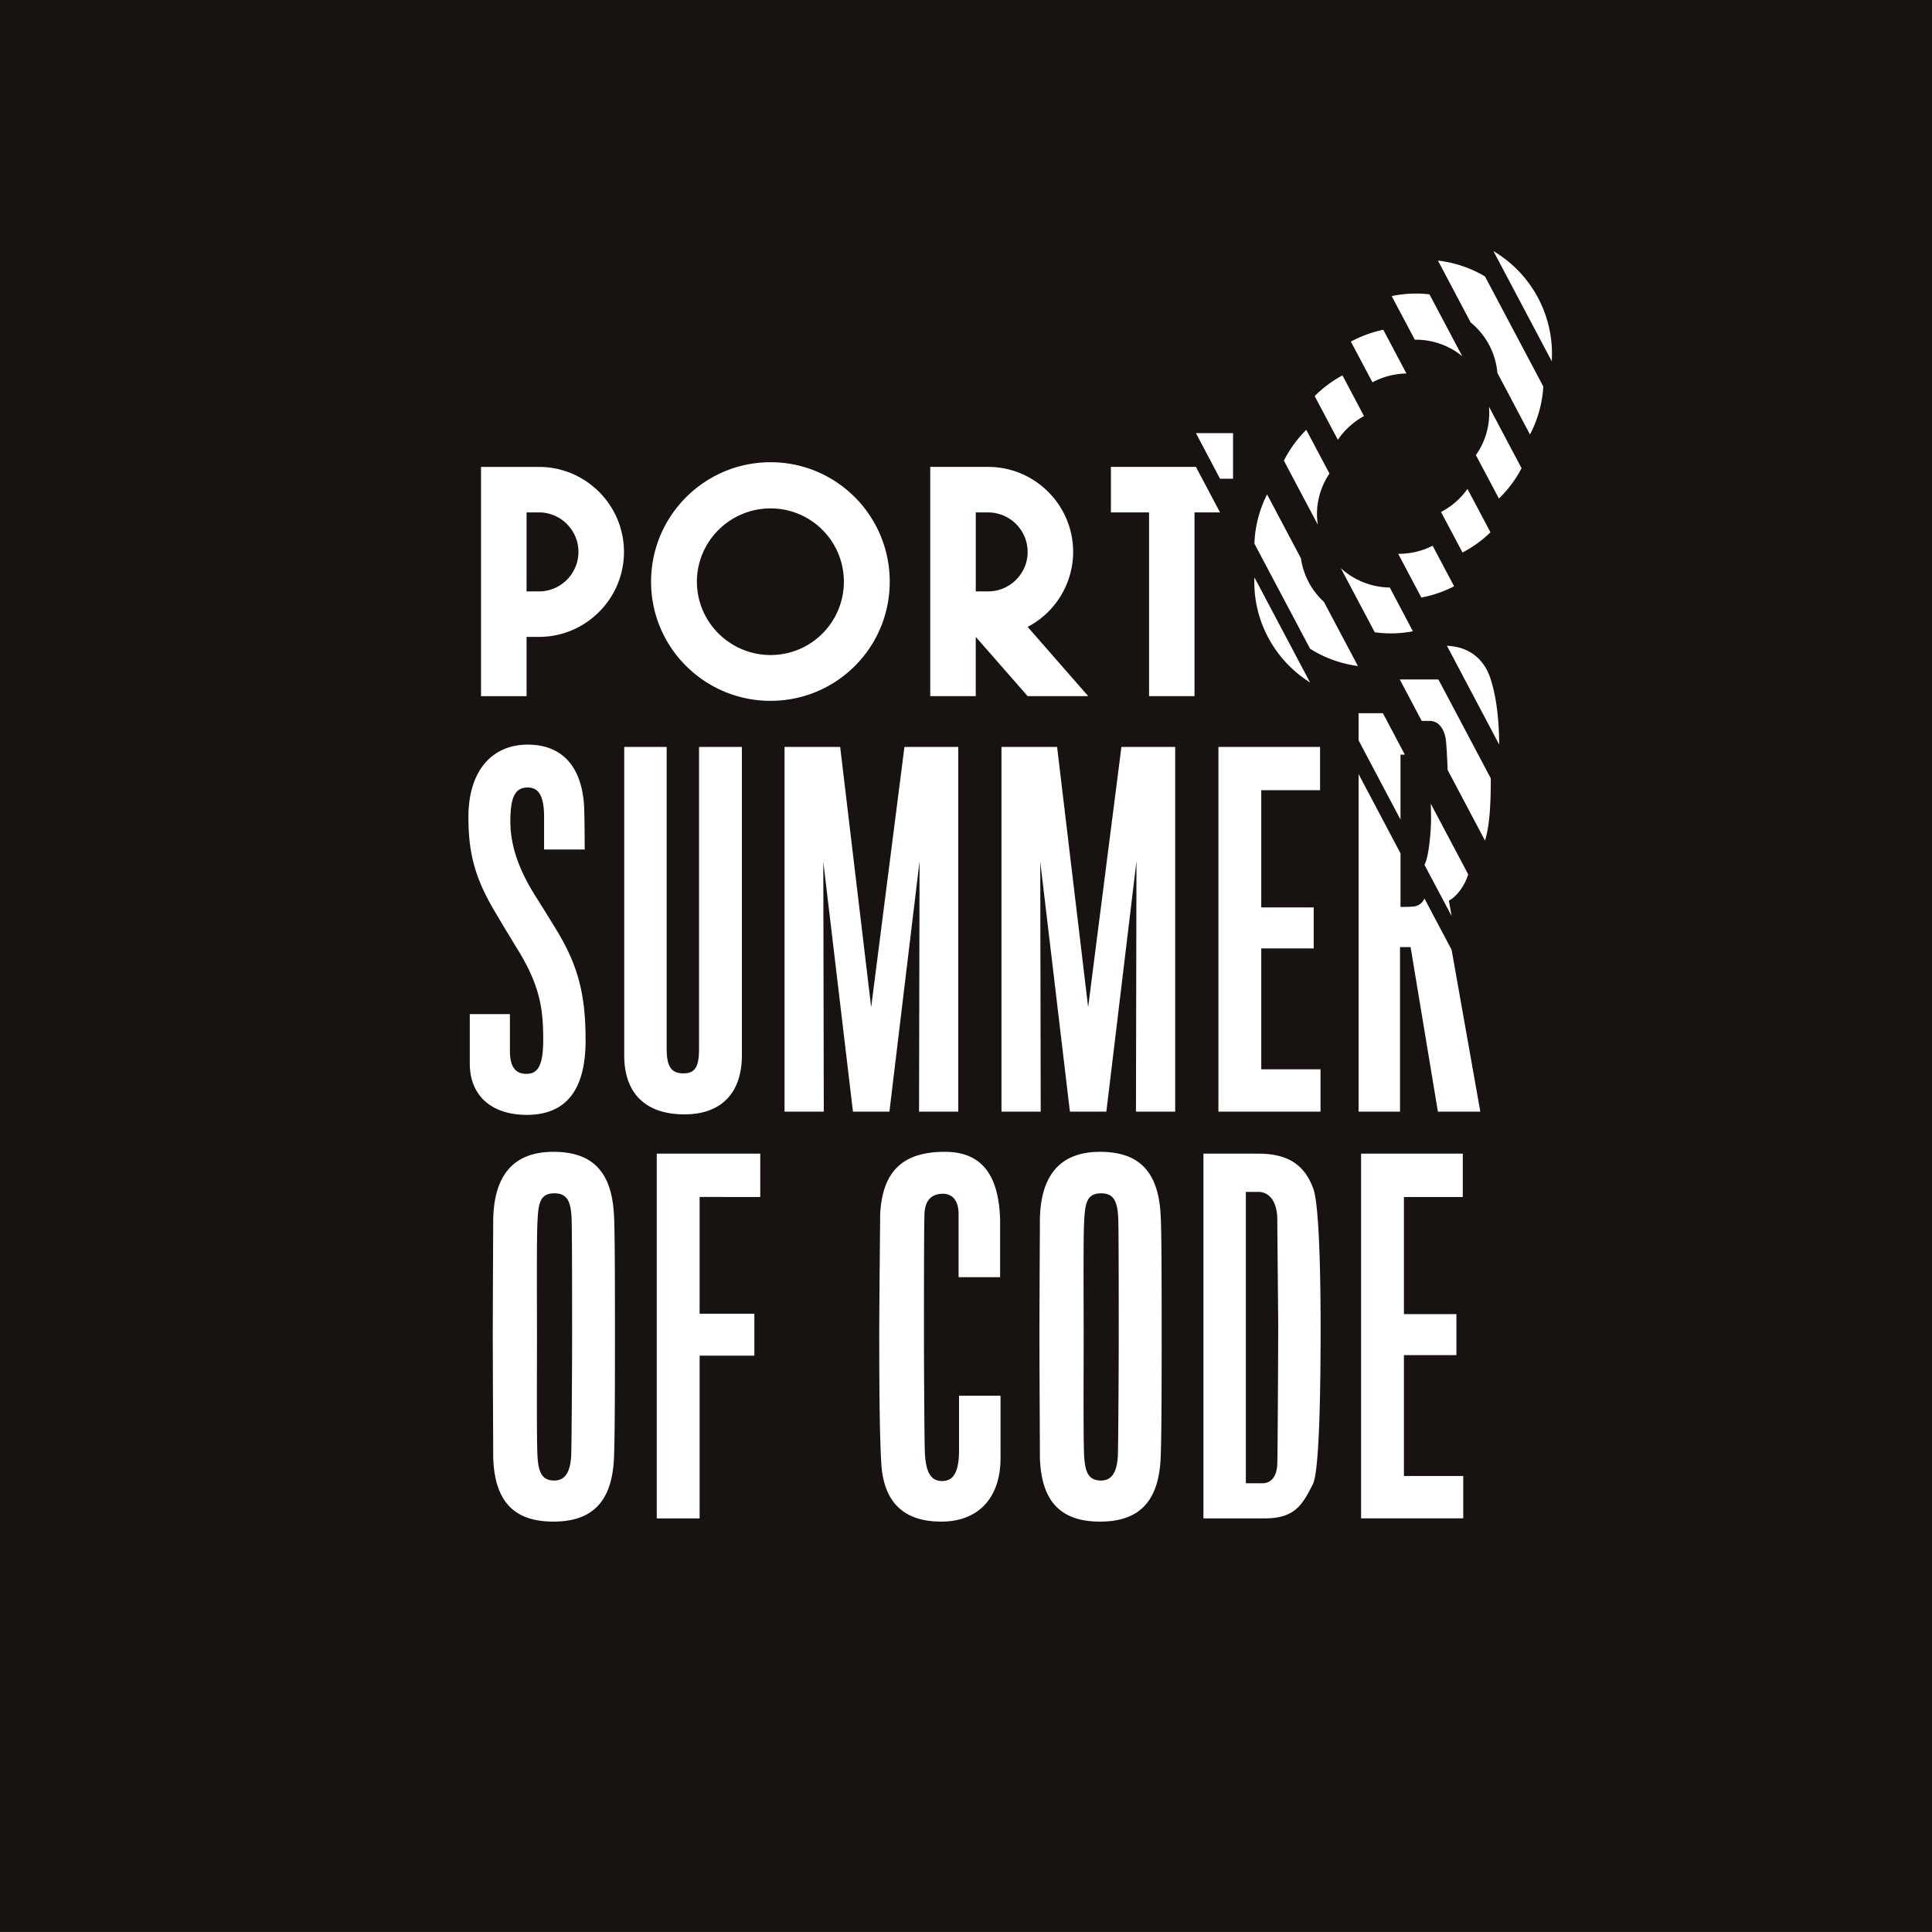 <svg xmlns="http://www.w3.org/2000/svg" width="282.215" height="282.21" viewBox="0 0 264.576 264.572"><path d="M0 0v264.572h264.576V0H0zm204.518 34.389a16.354 16.354 0 0 1 7.986 15.086l-7.986-15.086zm-7.6 1.298a16.257 16.257 0 0 1 6.443 2.17l7.989 15.08a16.264 16.264 0 0 1-1.829 6.563l-4.462-8.432a10.013 10.013 0 0 0-3.655-6.904l-4.486-8.477zm-3.012 4.512c.632 0 1.246.042 1.85.11l4.492 8.474a9.994 9.994 0 0 0-6.342-2.262c-.045 0-.097.008-.154.008l-3.168-5.982a16.396 16.396 0 0 1 3.322-.348zm-4.472 4.961l3.168 5.988c-1.686.03-3.272.461-4.649 1.213l-2.96-5.576a16.363 16.363 0 0 1 4.44-1.625zm-5.594 6.244l2.951 5.576a10.268 10.268 0 0 0-3.578 3.249l-3.178-5.989a16.575 16.575 0 0 1 3.805-2.836zm20.064 4.285l4.465 8.43a16.218 16.218 0 0 1-3.1 4.152l-3.156-5.947a9.938 9.938 0 0 0 1.828-5.76c0-.3-.009-.59-.037-.875zm-25.02 3.172l3.179 5.989a9.938 9.938 0 0 0-1.71 5.57c0 .484.047.962.11 1.424l-4.643-8.762a16.489 16.489 0 0 1 3.065-4.22zm-15.109.455h5.084v6.239h-1.783l-3.3-6.239zm-58.25 3.983c9.028 0 16.319 7.332 16.319 16.361 0 9.023-7.29 16.315-16.319 16.315S89.16 88.683 89.16 79.66c0-9.03 7.336-16.361 16.365-16.361zm21.866.639h7.925c6.415 0 11.645 5.227 11.645 11.642 0 4.307-2.428 8.294-6.232 10.266l8.294 9.484h-8.294l-7.104-8.111v8.111h-6.234V63.937zm24.742 0h11.642l3.301 6.236h-3.494V95.33h-6.225V70.174h-5.224v-6.237zm-86.26.003h7.932c6.417 0 11.644 5.22 11.644 11.64 0 6.414-5.227 11.638-11.644 11.638h-1.696v8.119h-6.236V63.942zm135.09 3.01l3.146 5.942a16.023 16.023 0 0 1-3.828 2.767l-2.941-5.549a10.075 10.075 0 0 0 3.623-3.16zm-27.445.752l4.638 8.76a9.996 9.996 0 0 0 3.143 5.953l4.66 8.791a16.226 16.226 0 0 1-6.55-2.365l-7.624-14.395c.08-2.421.706-4.698 1.733-6.744zm-67.993 1.92c-5.544 0-10.088 4.49-10.088 10.037 0 5.548 4.544 10.043 10.088 10.043 5.548 0 10.037-4.495 10.037-10.043 0-5.548-4.489-10.037-10.037-10.037zm-33.416.547v10.822h1.696a5.421 5.421 0 0 0 5.41-5.412c0-2.98-2.428-5.41-5.41-5.41h-1.696zm61.516.004v10.813h1.691c2.986 0 5.413-2.433 5.413-5.407a5.415 5.415 0 0 0-5.413-5.406h-1.691zm62.564 4.559l2.942 5.554a16.259 16.259 0 0 1-4.486 1.543l-3.172-5.992h.125c1.65 0 3.213-.399 4.591-1.105zm-12.578 3.064a10.096 10.096 0 0 0 6.711 2.66l3.166 5.994c-.99.188-2.005.29-3.047.29-.74 0-1.462-.058-2.175-.155l-4.655-8.789zm-11.826 1.272l7.623 14.394c-4.592-2.888-7.64-7.981-7.64-13.803 0-.2.007-.398.017-.591zm26.365 9.369c3.066.12 5.253 1.852 6.094 4.922.552 1.834 1.044 4.626 1.059 8.607l-7.153-13.53zm-6.46 4.61h4.974c.107 0 .221.004.322.01l7.166 13.53v.262c0 3.982-.239 6.46-.787 8.271l-5.123-9.685c-.057-1.736-.162-3.37-.207-3.776-.124-1.686-.935-2.933-2.244-2.933h-1.094l-3.008-5.68zm-5.641 4.618h3.328l3.008 5.68h-.594v8.892l-5.742-10.851v-3.72zm-113.79 4.307c5.438 0 7.616 3.937 7.747 8.928.063 2.124.062 5.433.062 5.433h-5.56v-4.437c0-2.552-.558-4.055-2.248-4.055-1.68 0-2.371 1.252-2.371 4.617 0 3.812 1.5 7.122 3.31 10.057.558.87 2.622 4.18 3.06 4.931 2.991 4.934 3.932 8.924 3.932 15.041 0 7.247-3.06 10.188-8.054 10.188-4.686 0-7.805-2.495-7.805-7.064v-6.733h5.496v5.047c0 2.381.93 3.133 2.244 3.133 1.442 0 2.315-.877 2.315-4.625 0-3.874-.314-7.123-3.248-11.996-.69-1.116-2.439-3.994-2.936-4.866-2.933-4.8-4.058-8.18-4.058-13.675 0-6.427 3.307-9.924 8.115-9.924zm13.223.314h5.813v41.332c0 2.619.746 3.371 2.31 3.371 1.558 0 2.122-.877 2.122-3.316v-41.387h5.87v42.207c0 5.186-2.812 8.112-7.87 8.112-4.994 0-8.245-2.552-8.245-8.112v-42.207zm21.954 0h7.619l4.246 35.647 4.556-35.647h7.372v49.946h-5.372l.067-34.274-4.125 34.274h-4.992l-4.063-34.213.067 34.213h-5.375v-49.946zm29.709 0h7.617l4.252 35.647 4.556-35.647h7.364v49.946h-5.372l.069-34.274-4.123 34.274h-4.992l-4.06-34.213.062 34.213h-5.373v-49.946zm29.709 0h13.921v5.928h-8.054v16.049h7.183v5.615h-7.183v16.553h8.117v5.8h-13.984v-49.945zm19.195 3.719l5.742 10.852v7.343c.07 0 1.38 0 1.87-.062.756-.143 1.15-.565 1.411-1.084l3.717 7.014 3.93 22.164h-5.81l-3.737-22.534h-1.45v22.534h-5.673v-46.227zm9.885 4.05l5.125 9.68c-.011.034-.02.062-.026.096-.502 1.624-1.749 3.12-2.62 3.496l.376 2.114-3.717-7.006c.086-.17.148-.353.219-.541.37-1.059.682-3.932.682-5.742 0-.667-.018-1.39-.04-2.096zM75.785 157.736c5.495 0 8.054 2.87 8.305 8.863.123 2.13.123 11.12.123 16.053 0 5.365 0 13.545-.123 16.736-.184 5.868-2.622 8.988-8.305 8.988-5.553 0-8.049-2.937-8.242-8.748 0-1.493-.06-12.17-.06-16.795 0-4.614.06-14.913.06-15.916.128-5.49 2.375-9.181 8.242-9.181zm53.613 0c4.871 0 7.378 2.938 7.561 9.306v7.863h-5.686v-8.796c-.06-1.88-.998-2.631-2.12-2.631-1.749 0-2.561 1.069-2.561 3.062-.063 2.188-.063 12.421-.063 15.987 0 4.613.063 15.048.123 16.359.128 3.053 1.004 3.932 2.373 3.932 1.191 0 2.309-.695 2.309-4.182v-7.498h5.682v8.557c0 5.309-2.932 8.681-8.114 8.681-5.372 0-7.744-2.882-8.177-7.44-.316-4.18-.317-13.67-.317-18.284 0-4.627.123-14.674.123-16.36.316-6.118 3.317-8.556 8.867-8.556zm21.247 0c5.497 0 8.055 2.87 8.308 8.863.13 2.13.129 11.12.129 16.053 0 5.365 0 13.545-.129 16.736-.188 5.868-2.615 8.988-8.308 8.988-5.552 0-8.05-2.937-8.237-8.748 0-1.493-.062-12.17-.062-16.795 0-4.614.062-14.913.062-15.916.119-5.49 2.37-9.181 8.237-9.181zm-60.707.25h14.175v5.935H95.81v15.984h7.494v5.743h-7.494v22.285h-5.871v-49.947zm74.865 0h7.492c4.13 0 6.373 1.56 7.559 4.808.874 2.437.996 13.42.996 19.037 0 7.314-.12 19.606-1.06 21.418-1.378 2.69-2.376 4.684-6.556 4.684h-8.431v-49.947zm21.59 0h13.927v5.935h-8.06v16.041h7.187v5.617h-7.187v16.553h8.123v5.8h-13.99v-49.946zm-15.782 5.24v39.898h2.303c1.001 0 1.947-.75 2.004-2.676.063-2.062.125-16.93.125-18.673 0-1.744-.125-13.17-.125-14.924-.057-2.428-1.189-3.625-2.56-3.625h-1.747zm-94.703.193c-1.996 0-2.182 1.436-2.304 3.875-.128 1.993-.067 12.235-.067 15.79 0 3.749-.061 14.116.067 16.304.122 2.05.496 3.361 2.304 3.361 1.692 0 2.187-1.493 2.315-3.361.062-2.061.123-12.373.123-16.486 0-3.442 0-13.74-.06-15.733-.064-2.69-.629-3.75-2.378-3.75zm74.87 0c-1.995 0-2.187 1.436-2.311 3.875-.128 1.993-.063 12.235-.063 15.79 0 3.749-.065 14.116.063 16.304.124 2.05.498 3.361 2.31 3.361 1.686 0 2.188-1.493 2.307-3.361.063-2.061.121-12.373.121-16.486 0-3.442 0-13.74-.059-15.733-.062-2.69-.626-3.75-2.369-3.75z" fill="#181210"/></svg>
